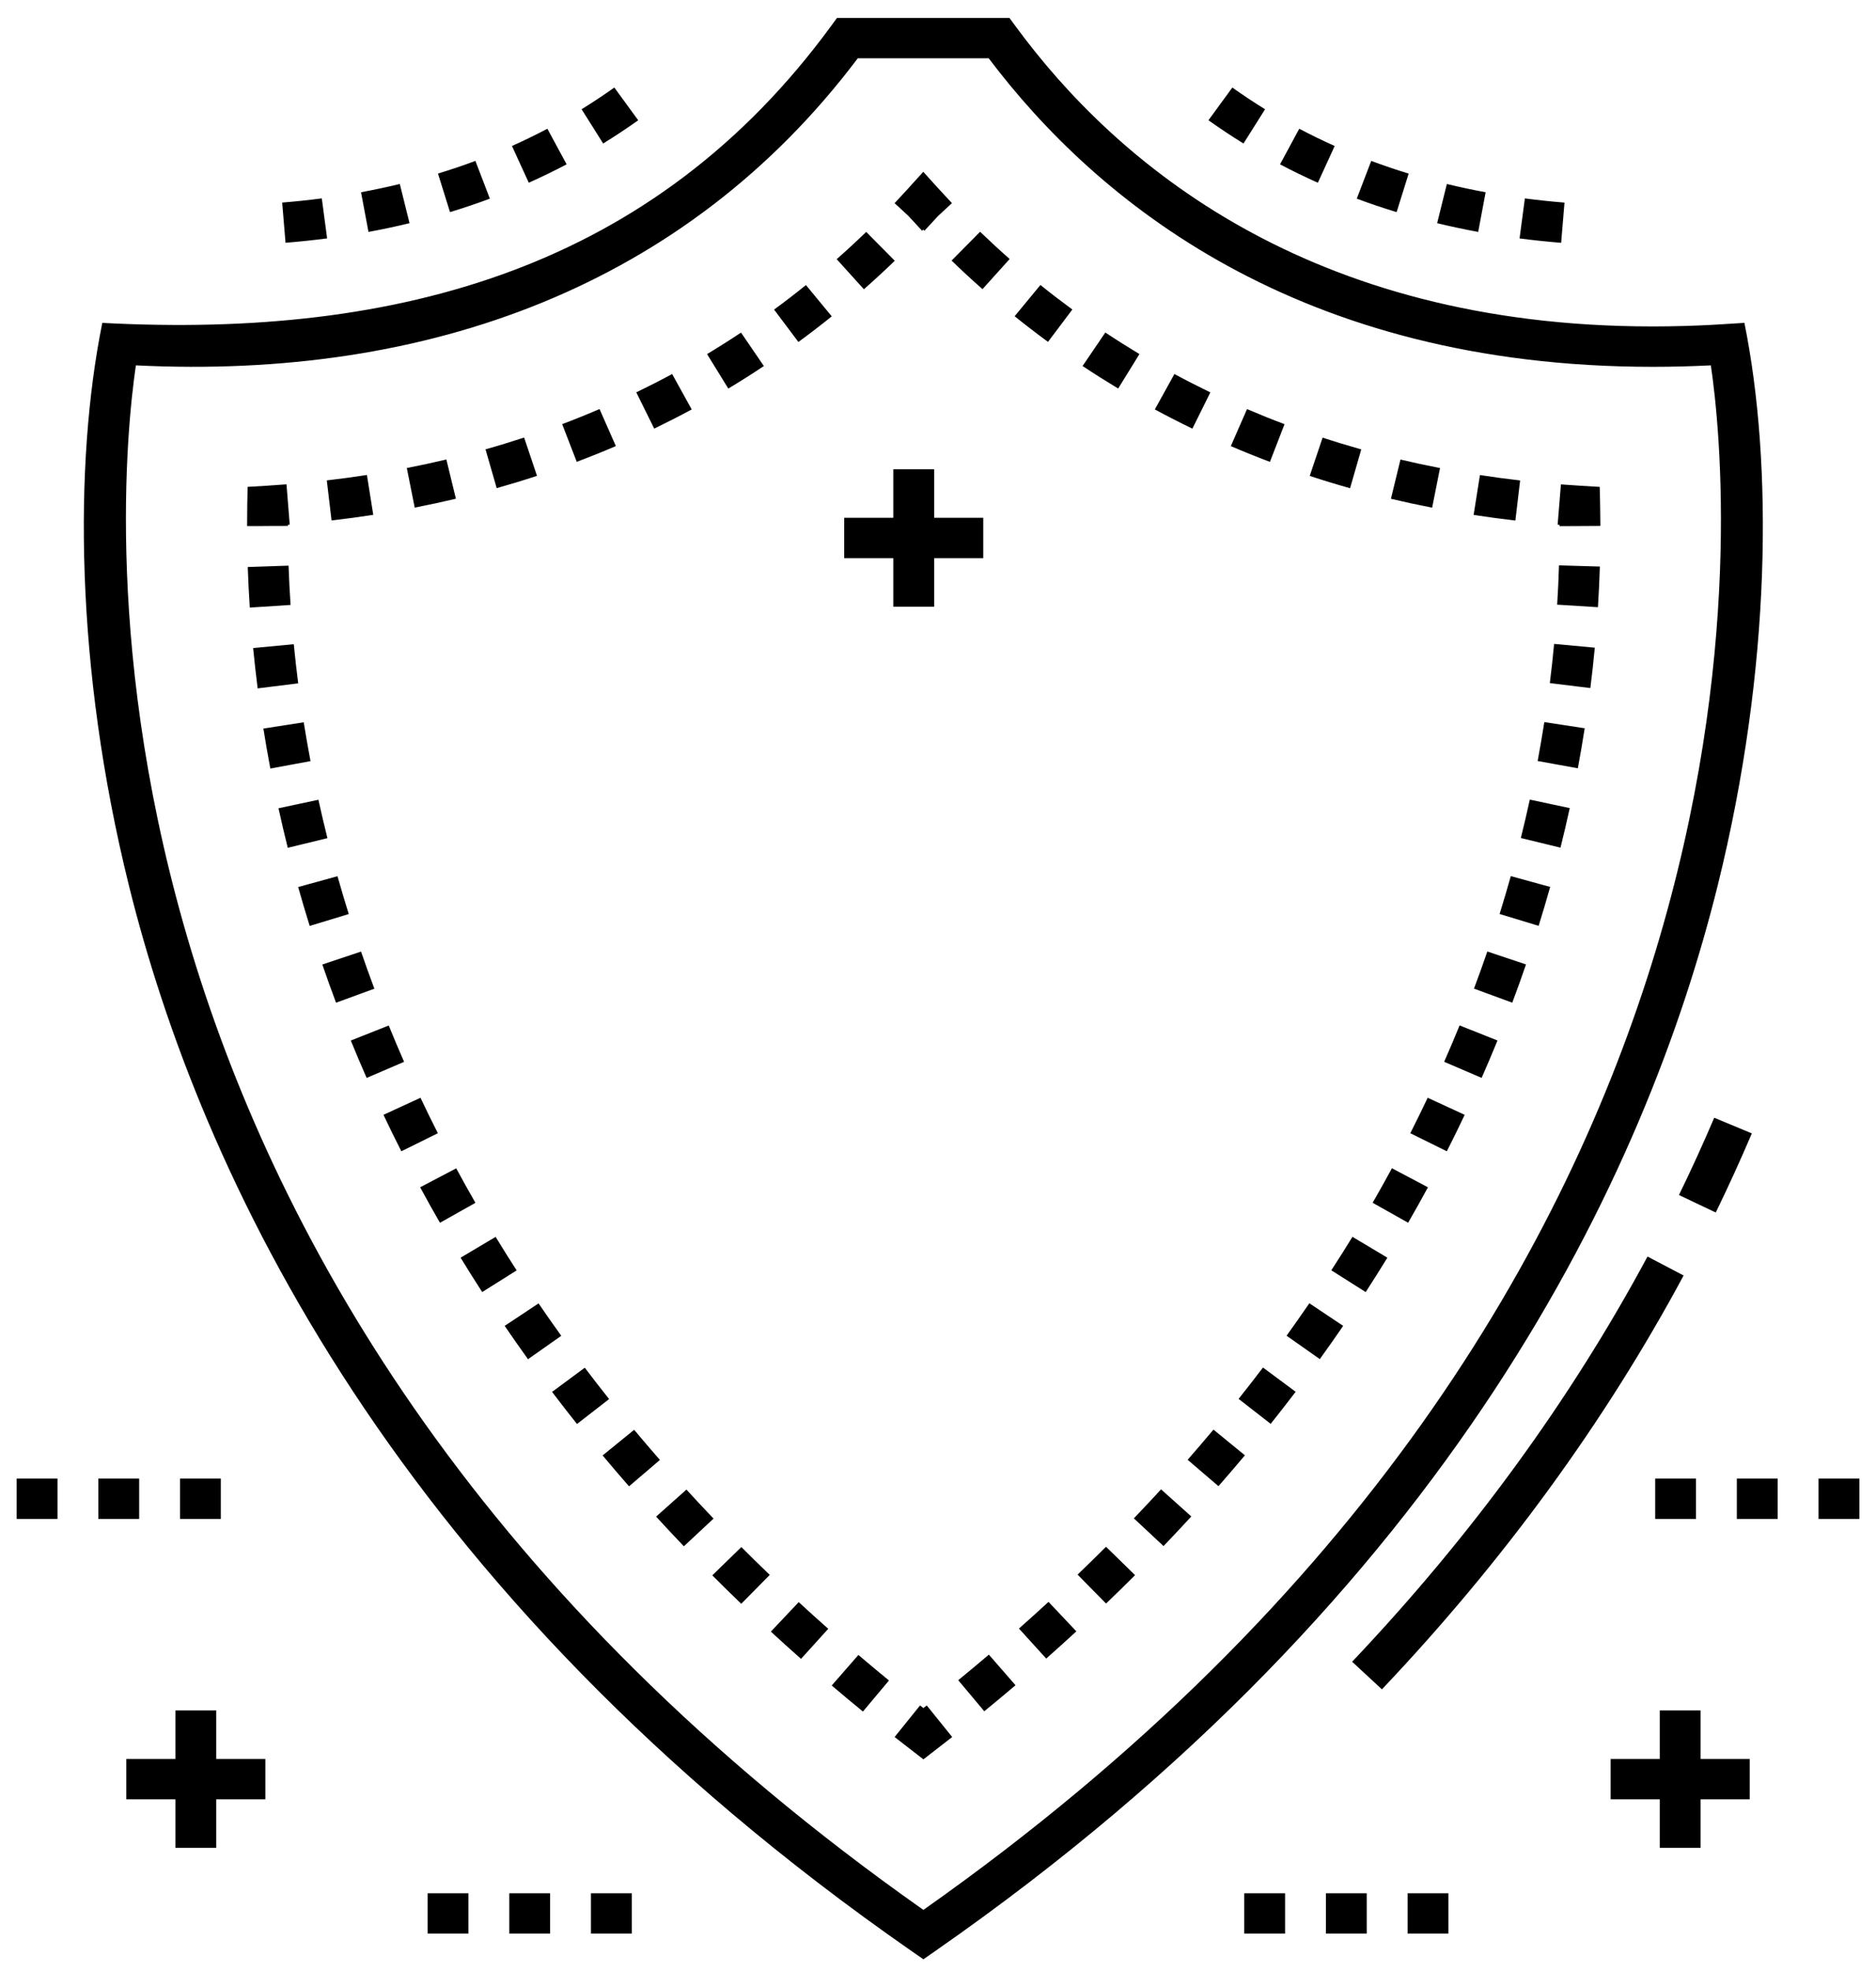 <svg viewBox="0 0 60 63" xmlns="http://www.w3.org/2000/svg">
  <path
    d="M56.03 36.228l-1.204-.501c-.353.828-.733 1.66-1.128 2.47l1.177.559c.404-.83.793-1.681 1.154-2.529zM29.533 54.595l-.107-.083-.814 1.009.921.714.921-.714-.814-1.009-.107.083zM8.647 24.565l1.284-.237c-.08-.422-.152-.836-.217-1.241l-1.29.201c.066.417.14.843.222 1.277zM22.781 50.354c.303.304.612.607.927.909l.911-.924c-.309-.296-.612-.593-.908-.89l-.93.905zM18.703 43.717l-1.046.773c.259.342.524.684.797 1.026l1.027-.797c-.266-.334-.525-.668-.777-1.002zM21.955 47.612l-.971.864c.29.317.585.633.888.949l.949-.886c-.295-.309-.585-.617-.867-.927zM15.851 39.535l-1.119.665c.223.366.453.732.69 1.099l1.102-.693c-.232-.358-.455-.715-.673-1.072zM10.794 28.007l-1.258.346c.115.41.239.824.369 1.243l1.249-.38c-.128-.407-.247-.81-.36-1.209zM13.449 35.088l-1.184.546c.183.387.373.775.571 1.165l1.168-.577c-.193-.38-.378-.759-.556-1.135zM9.204 27.099l1.268-.309c-.103-.415-.2-.823-.288-1.227l-1.277.272c.091.415.189.836.297 1.264zM24.655 52.153c.316.291.637.581.964.87l.871-.961c-.321-.283-.636-.568-.945-.853l-.89.943zM10.309 30.829c.138.403.284.81.439 1.221l1.225-.448c-.149-.399-.292-.795-.426-1.187l-1.237.414zM8.241 22.003l1.296-.161c-.055-.428-.101-.845-.141-1.251l-1.3.123c.041.419.089.848.145 1.289zM11.726 34.454l1.198-.514c-.171-.39-.335-.777-.491-1.161l-1.213.48c.161.396.33.794.506 1.195zM14.071 39.084l1.135-.637c-.212-.369-.418-.737-.615-1.103l-1.153.606c.203.376.414.755.633 1.134zM26.601 53.874c.327.279.659.556.998.833l.833-.993c-.331-.271-.657-.543-.978-.816l-.853.977zM20.282 45.701l-1.008.82c.275.329.556.658.844.987l.988-.843c-.281-.322-.556-.643-.825-.965zM16.887 43.445l1.064-.748c-.249-.346-.491-.691-.726-1.036l-1.084.719c.241.354.49.709.746 1.064zM7.924 18.123c.014.415.035.848.065 1.297l1.304-.084c-.029-.435-.05-.854-.064-1.256l-1.305.044zM8.6 16.812h.009l.6-.002v-.039l.057-.004-.103-1.286-.641.045-.603.036-.011.596-.005.657.698-.002zM17.175 15.21l-.412-1.224c-.402.132-.814.258-1.235.376l.358 1.241c.439-.124.869-.255 1.289-.393zM14.581 15.941l-.305-1.254c-.414.098-.835.189-1.265.273l.253 1.265c.448-.087.886-.182 1.317-.284zM11.938 16.456l-.203-1.274c-.42.065-.848.123-1.283.173l.152 1.281c.453-.052.897-.112 1.334-.18zM24.431 11.7l-.731-1.069c-.35.233-.712.462-1.086.687l.679 1.102c.392-.235.771-.475 1.138-.72zM19.697 14.258l-.522-1.183c-.388.167-.787.328-1.195.482l.466 1.205c.427-.161.844-.329 1.251-.504zM22.123 13.087l-.626-1.132c-.372.201-.755.396-1.147.586l.574 1.159c.411-.199.81-.403 1.2-.613zM26.602 10.112l-.825-1c-.327.263-.666.525-1.02.783l.778 1.036c.369-.27.724-.543 1.067-.819zM28.617 8.335l-.913-.922c-.3.29-.614.58-.944.871l.87.962c.345-.304.674-.608.987-.911zM29.491 7.375l.038-.035.038.035.441-.477.438-.405-.43-.464-.487-.538-.487.538-.43.465.44.406.439.475zM38.71 12.542c-.393-.191-.776-.386-1.149-.587l-.626 1.132c.389.21.79.415 1.201.614l.574-1.158zM43.538 14.365c-.42-.119-.833-.244-1.237-.377l-.412 1.224c.42.138.851.27 1.29.393l.358-1.24zM34.297 9.893c-.353-.259-.694-.52-1.021-.784l-.825.999c.342.275.698.549 1.067.82l.779-1.035zM48.618 15.357c-.436-.05-.864-.108-1.285-.173l-.202 1.275c.438.067.883.127 1.335.18l.152-1.281zM36.442 11.317c-.375-.226-.738-.455-1.09-.689l-.728 1.071c.367.244.747.484 1.138.72l.68-1.101zM31.423 9.242l.869-.963c-.33-.291-.645-.582-.945-.871l-.913.921c.314.304.643.608.989.913zM46.057 14.961c-.43-.083-.852-.174-1.266-.272l-.305 1.254c.431.102.87.197 1.318.284l.252-1.266zM41.082 13.558c-.409-.154-.808-.315-1.198-.482l-.519 1.183c.407.175.824.343 1.251.504l.467-1.205zM49.879 16.817l.599-.003h.006l.701-.004-.008-.653-.013-.594-.601-.036-.64-.044-.105 1.286.061.005v.044zM42.579 40.603l1.1.696c.238-.367.469-.734.693-1.099l-1.117-.667c-.218.356-.442.713-.675 1.07zM45.106 36.222l1.168.577c.198-.39.388-.779.571-1.165l-1.184-.546c-.178.376-.364.755-.556 1.135zM50.205 25.83l-1.277-.272c-.088.403-.184.812-.287 1.228l1.268.308c.107-.428.205-.849.296-1.264zM51.006 20.702l-1.301-.12c-.038.406-.083.823-.137 1.252l1.296.159c.056-.442.103-.873.142-1.291zM51.167 18.109l-1.306-.038c-.011.402-.031.822-.058 1.256l1.304.081c.029-.449.048-.883.061-1.299zM47.961 29.214l1.249.379c.131-.419.253-.834.369-1.244l-1.259-.345c-.112.399-.232.802-.358 1.209zM47.142 31.6l1.225.449c.154-.411.301-.819.439-1.222l-1.237-.414c-.135.392-.276.788-.427 1.187zM30.647 53.705l.833.993c.339-.277.672-.554.999-.832l-.852-.978c-.321.273-.647.545-.98.817zM50.683 23.278l-1.291-.197c-.064.406-.135.82-.213 1.243l1.285.233c.081-.434.154-.861.219-1.278zM39.614 44.713l1.026.798c.273-.342.539-.684.799-1.025l-1.045-.775c-.253.333-.513.667-.779 1.001zM37.983 46.659l.987.844c.288-.329.57-.658.846-.986l-1.006-.822c-.269.322-.545.643-.826.965zM32.589 52.054l.872.96c.327-.29.649-.58.964-.87l-.89-.943c-.309.285-.625.569-.946.853zM42.212 43.441c.256-.355.505-.709.747-1.062l-1.082-.722c-.237.345-.48.691-.729 1.037l1.064.748zM36.264 48.532l.949.886c.302-.316.599-.631.889-.947l-.968-.866c-.284.309-.574.618-.87.927zM34.464 50.33l.911.925c.315-.302.625-.605.928-.908l-.929-.907c-.298.297-.601.594-.91.89zM47.894 33.258l-1.212-.482c-.157.385-.322.773-.493 1.163l1.198.514c.177-.401.345-.799.507-1.194zM45.67 37.95l-1.152-.609c-.199.367-.404.735-.617 1.104l1.135.638c.218-.379.43-.757.634-1.133zM52.692 40.164c-2.459 4.577-5.637 8.934-9.447 12.951l.953.882c3.889-4.099 7.135-8.55 9.649-13.228l-1.154-.605zM11.785 7.413c.45-.082.886-.176 1.313-.279l-.311-1.253c-.402.097-.816.185-1.24.264l.238 1.268zM19.648 2.798c-.34.242-.693.476-1.047.694l.69 1.095c.38-.234.757-.484 1.121-.743l-.764-1.046zM9.132 7.76c.454-.037.897-.084 1.33-.14l-.17-1.279c-.412.054-.835.099-1.267.134l.107 1.285zM14.393 6.78c.438-.133.862-.277 1.274-.43l-.462-1.207c-.386.144-.785.279-1.197.405l.385 1.233zM17.507 4.115c-.364.192-.742.376-1.133.551l.538 1.175c.409-.183.816-.381 1.21-.588l-.615-1.138zM45.964 7.134c.426.103.863.196 1.313.279l.238-1.268c-.424-.078-.838-.166-1.24-.264l-.311 1.253zM41.554 4.115l-.615 1.138c.393.207.8.405 1.21.588l.538-1.175c-.392-.175-.769-.359-1.133-.551zM39.414 2.798l-.764 1.046c.364.259.741.509 1.121.743l.69-1.095c-.355-.218-.707-.452-1.047-.694zM43.856 5.143l-.462 1.207c.411.153.836.297 1.274.43l.385-1.232c-.412-.125-.811-.261-1.197-.405zM48.6 7.621c.432.056.876.103 1.33.14l.107-1.285c-.432-.035-.855-.08-1.267-.134l-.17 1.279zM3.272 10.32c-.909 4.483-.876 11.013.849 17.976 2.275 9.186 8.466 22.553 25.036 34.069l.376.261.376-.262c16.565-11.521 22.755-24.888 25.031-34.073 1.725-6.964 1.759-13.492.851-17.972-.355.019-1.447.115-2.931.115h-.002c-11.019 0-17.164-5.218-20.378-9.596l-.196-.266h-5.514l-.195.267c-5.632 7.68-13.758 9.99-23.303 9.481zm24.162-8.458h4.187c3.444 4.564 9.889 9.863 21.239 9.863.609 0 1.232-.016 1.858-.047.597 4.034 3.071 29.48-25.185 49.369-28.229-19.858-25.781-45.332-25.187-49.369 9.358.466 17.612-2.55 23.089-9.816zM46.325 60.515h-1.306v1.29h1.306v-1.29zM43.713 60.515h-1.306v1.29h1.306v-1.29zM41.101 60.515h-1.306v1.29h1.306v-1.29zM56.855 47.26h-1.306v1.29h1.306v-1.29zM59.468 47.26h-1.306v1.29h1.306v-1.29zM54.243 47.26h-1.306v1.29h1.306v-1.29zM55.961 56.222h-1.571v-1.551h-1.306v1.551h-1.571v1.29h1.571v1.551h1.306v-1.551h1.571v-1.29zM31.448 16.551h-1.571v-1.551h-1.306v1.551h-1.571v1.29h1.571v1.551h1.306v-1.551h1.571v-1.29zM14.982 60.515h-1.306v1.29h1.306v-1.29zM17.594 60.515h-1.306v1.29h1.306v-1.29zM20.206 60.515h-1.306v1.29h1.306v-1.29zM4.451 47.26h-1.306v1.29h1.306v-1.29zM1.839 47.26h-1.306v1.29h1.306v-1.29zM7.063 47.26h-1.306v1.29h1.306v-1.29zM5.61 59.063h1.306v-1.551h1.571v-1.29h-1.571v-1.551h-1.306v1.551h-1.571v1.29h1.571v1.551z" />
  </svg>